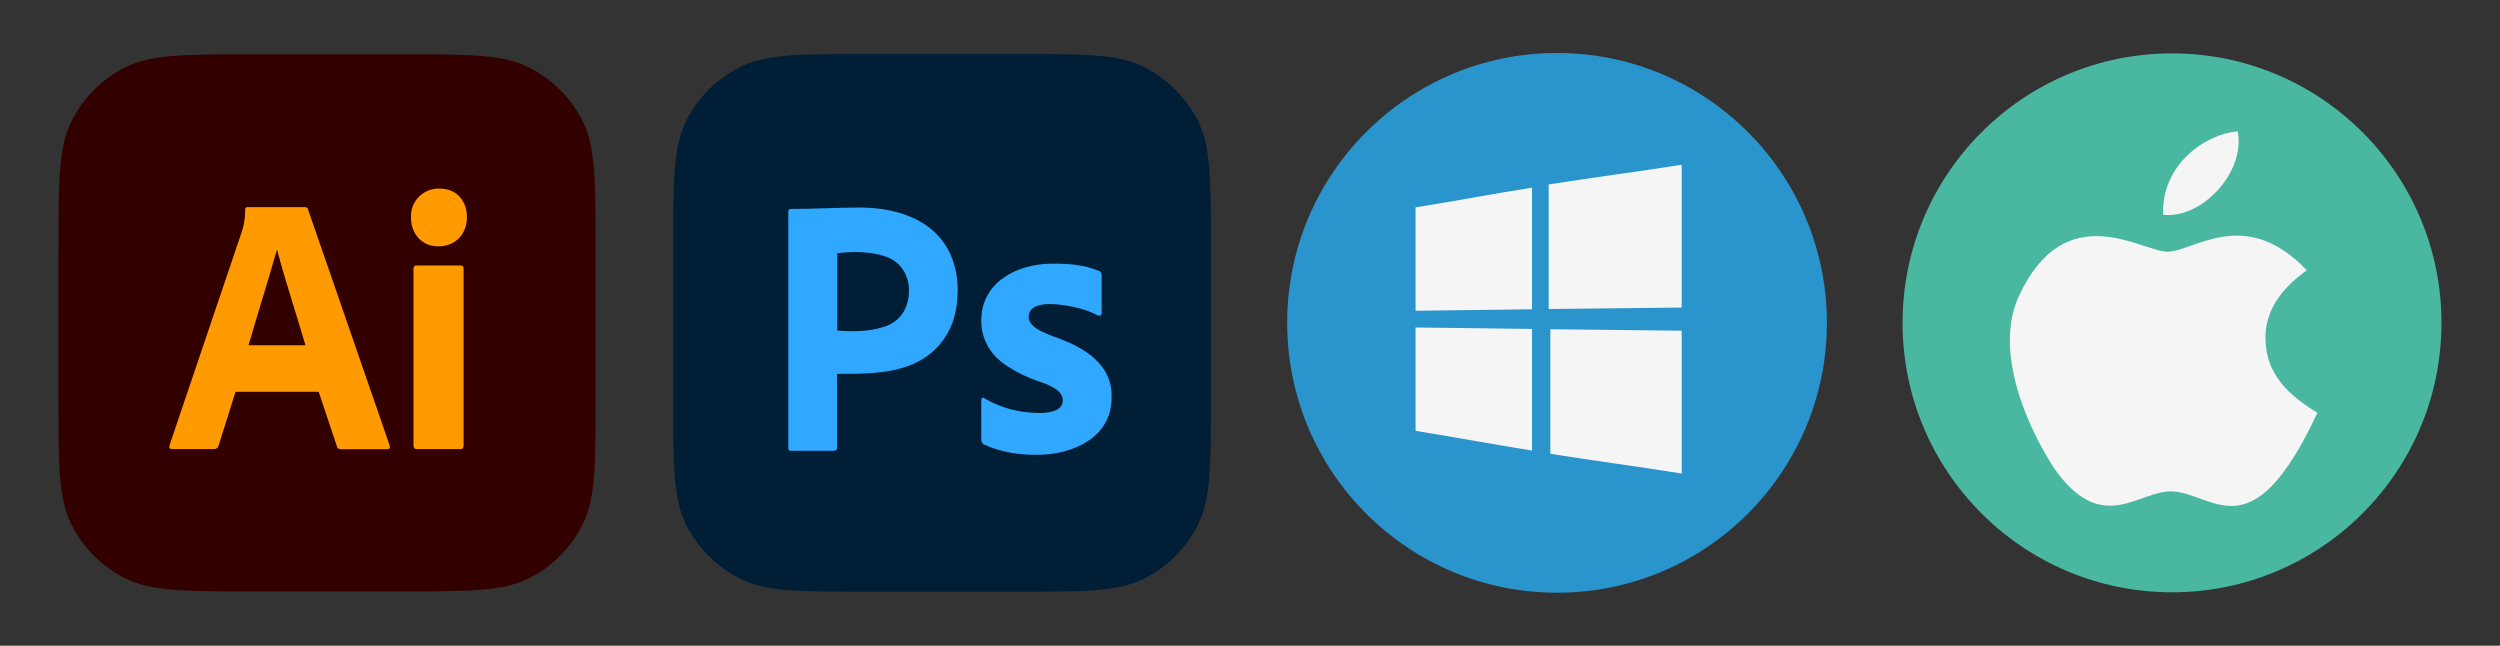 <?xml version="1.0" encoding="utf-8"?>
<!-- Generator: Adobe Illustrator 27.3.1, SVG Export Plug-In . SVG Version: 6.00 Build 0)  -->
<svg version="1.2" baseProfile="tiny" id="Layer_1" xmlns="http://www.w3.org/2000/svg" xmlns:xlink="http://www.w3.org/1999/xlink"
	 x="0px" y="0px" viewBox="0 0 302 78" overflow="visible" xml:space="preserve">
<rect x="0" y="0" width="302" height="78" fill="#333333" stroke="none"/>
<g id="SVGRepo_iconCarrier">
	<circle fill="#2995CC" cx="188.09" cy="39" r="32.6"/>
	<g>
		<path fill="#F5F5F5" d="M185.07,37.36c0-4.9,0-9.79,0-14.69c-5.02,0.79-9.11,1.59-14.07,2.38c0,5,0,7.49,0,12.49
			C175.96,37.48,180.05,37.42,185.07,37.36z"/>
		<path fill="#F5F5F5" d="M187.08,37.33c5.02-0.06,11.12-0.12,16.07-0.18c0-5.75,0-11.5,0-17.25c-4.96,0.79-11.05,1.58-16.07,2.38
			C187.08,27.3,187.08,32.32,187.08,37.33z"/>
		<path fill="#F5F5F5" d="M187.28,39.77c0,5.02,0,10.03,0,15.05c4.96,0.79,10.92,1.59,15.87,2.38c0-5.75,0-11.5,0-17.25
			C198.2,39.89,192.24,39.83,187.28,39.77z"/>
		<path fill="#F5F5F5" d="M185.07,39.74c-5.02-0.06-9.11-0.12-14.07-0.18c0,5,0,7.49,0,12.49c4.96,0.79,9.04,1.58,14.07,2.38
			C185.07,49.54,185.07,44.64,185.07,39.74z"/>
	</g>
</g>
<g>
	<circle fill="#4AB8A1" cx="262.38" cy="39" r="32.55"/>
	<g>
		<path fill="#F5F5F5" d="M278.66,32.66c-7.43-7.87-13.73-2.25-16.82-2.25c-3.09,0-12.33-6.77-17.95,5.34
			c-3.76,8.11,3.22,19.47,4.64,21.36c5.53,7.36,9.81,2.25,13.67,2.25c5.11,0,9.69,7.81,17.74-9.5c-4.61-2.76-6.27-5.57-6.27-9.11
			C273.67,37.22,275.93,34.58,278.66,32.66z"/>
		<path fill="#F5F5F5" d="M270.32,15.86c-3.92,0.34-9.26,4.03-9.01,10.08C265.87,26.48,271.27,20.92,270.32,15.86z"/>
	</g>
</g>
<g id="SVGRepo_iconCarrier_00000028318431403975581510000017030880206633713032_">
	<path fill="#001E36" d="M81.32,30.03c0-8.23,0-12.34,1.6-15.49c1.41-2.76,3.66-5.01,6.42-6.42c3.14-1.6,7.26-1.6,15.49-1.6h17.94
		c8.23,0,12.34,0,15.49,1.6c2.76,1.41,5.01,3.66,6.42,6.42c1.6,3.14,1.6,7.26,1.6,15.49v17.94c0,8.23,0,12.34-1.6,15.49
		c-1.41,2.76-3.66,5.01-6.42,6.42c-3.14,1.6-7.26,1.6-15.49,1.6h-17.94c-8.23,0-12.34,0-15.49-1.6c-2.76-1.41-5.01-3.66-6.42-6.42
		c-1.6-3.14-1.6-7.26-1.6-15.49V30.03z"/>
	<path fill="#31A8FF" d="M95.23,54.12V25.55c0-0.19,0.08-0.31,0.27-0.31c2.8,0,5.59-0.17,8.39-0.17c4.54,0,9.46,1.55,11.18,6.3
		c0.41,1.17,0.62,2.36,0.62,3.61c0,2.39-0.54,4.36-1.62,5.91c-3.02,4.34-8.27,4.27-12.96,4.27v8.91c0.04,0.26-0.19,0.39-0.41,0.39
		h-5.14C95.34,54.48,95.23,54.37,95.23,54.12z M101.14,30.6v9.33c1.86,0.14,3.81,0.15,5.6-0.44c1.98-0.57,3.06-2.28,3.06-4.33
		c0.05-1.75-0.9-3.42-2.52-4.05C105.51,30.37,103.04,30.32,101.14,30.6z"/>
	<path fill="#31A8FF" d="M132.58,38.09c-0.82-0.43-1.69-0.75-2.59-0.94c-1.16-0.27-5.73-1.23-5.73,1.16
		c0.04,1.33,2.16,1.99,3.09,2.37c3.28,1.13,7,3.14,6.93,7.2c0.1,5.04-4.79,7.06-8.98,7.06c-2.18,0.02-4.45-0.32-6.45-1.25
		c-0.19-0.1-0.31-0.32-0.31-0.54v-4.83c-0.02-0.19,0.19-0.36,0.35-0.22c1.96,1.18,4.27,1.76,6.54,1.79c1,0,2.98-0.1,2.96-1.56
		c0-1.41-2.37-2.06-3.31-2.41c-1.37-0.49-2.67-1.17-3.86-2.01c-1.66-1.19-2.71-3.09-2.68-5.18c-0.01-4.75,4.49-6.88,8.54-6.88
		c1.89-0.02,3.93,0.12,5.69,0.89c0.25,0.07,0.31,0.34,0.31,0.58v4.51C133.1,38.1,132.79,38.2,132.58,38.09z"/>
</g>
<g id="SVGRepo_iconCarrier_00000013189449401207919890000013820805683711279038_">
	<path fill="#330000" d="M7.07,30.04c0-8.22,0-12.33,1.6-15.47c1.41-2.76,3.65-5.01,6.41-6.41c3.14-1.6,7.25-1.6,15.47-1.6h17.92
		c8.22,0,12.33,0,15.47,1.6c2.76,1.41,5.01,3.65,6.41,6.41c1.6,3.14,1.6,7.25,1.6,15.47v17.92c0,8.22,0,12.33-1.6,15.47
		c-1.41,2.76-3.65,5.01-6.41,6.41c-3.14,1.6-7.25,1.6-15.47,1.6H30.54c-8.22,0-12.33,0-15.47-1.6c-2.76-1.41-5.01-3.65-6.41-6.41
		c-1.6-3.14-1.6-7.25-1.6-15.47V30.04z"/>
	<path fill="#FF9A00" d="M38.5,47.33H28.45l-2.05,6.52c-0.06,0.24-0.28,0.41-0.52,0.4h-5.09c-0.29,0-0.39-0.16-0.3-0.49l8.7-25.71
		c0.09-0.27,0.17-0.57,0.26-0.91c0.11-0.6,0.17-1.2,0.17-1.81c-0.03-0.18,0.13-0.34,0.3-0.31h6.92c0.2,0,0.32,0.07,0.35,0.22
		l9.88,28.57c0.09,0.3,0,0.45-0.26,0.45h-5.66c-0.2,0.02-0.39-0.11-0.44-0.31L38.5,47.33z M30.02,41.71h6.88
		c-1.13-3.86-2.4-7.67-3.44-11.56C32.34,34.04,31.12,37.93,30.02,41.71z"/>
	<path fill="#FF9A00" d="M52.95,29.75c-0.44,0.02-0.89-0.06-1.3-0.23c-0.41-0.17-0.79-0.43-1.09-0.75c-0.31-0.34-0.55-0.74-0.7-1.18
		c-0.16-0.44-0.23-0.9-0.21-1.37c-0.02-0.46,0.06-0.92,0.23-1.35c0.17-0.43,0.42-0.81,0.75-1.13c0.32-0.32,0.7-0.56,1.11-0.73
		c0.41-0.16,0.86-0.24,1.3-0.23c1.04,0,1.86,0.32,2.46,0.96c0.3,0.33,0.53,0.72,0.69,1.15c0.15,0.43,0.22,0.88,0.21,1.33
		c0.02,0.47-0.06,0.93-0.22,1.37c-0.16,0.44-0.41,0.84-0.72,1.17c-0.33,0.33-0.72,0.59-1.15,0.76
		C53.87,29.69,53.41,29.77,52.95,29.75z M49.95,53.8V32.47c0-0.27,0.12-0.4,0.35-0.4h5.35c0.23,0,0.35,0.13,0.35,0.4V53.8
		c0,0.3-0.12,0.45-0.35,0.45h-5.31C50.08,54.25,49.95,54.1,49.95,53.8z"/>
</g>
</svg>
